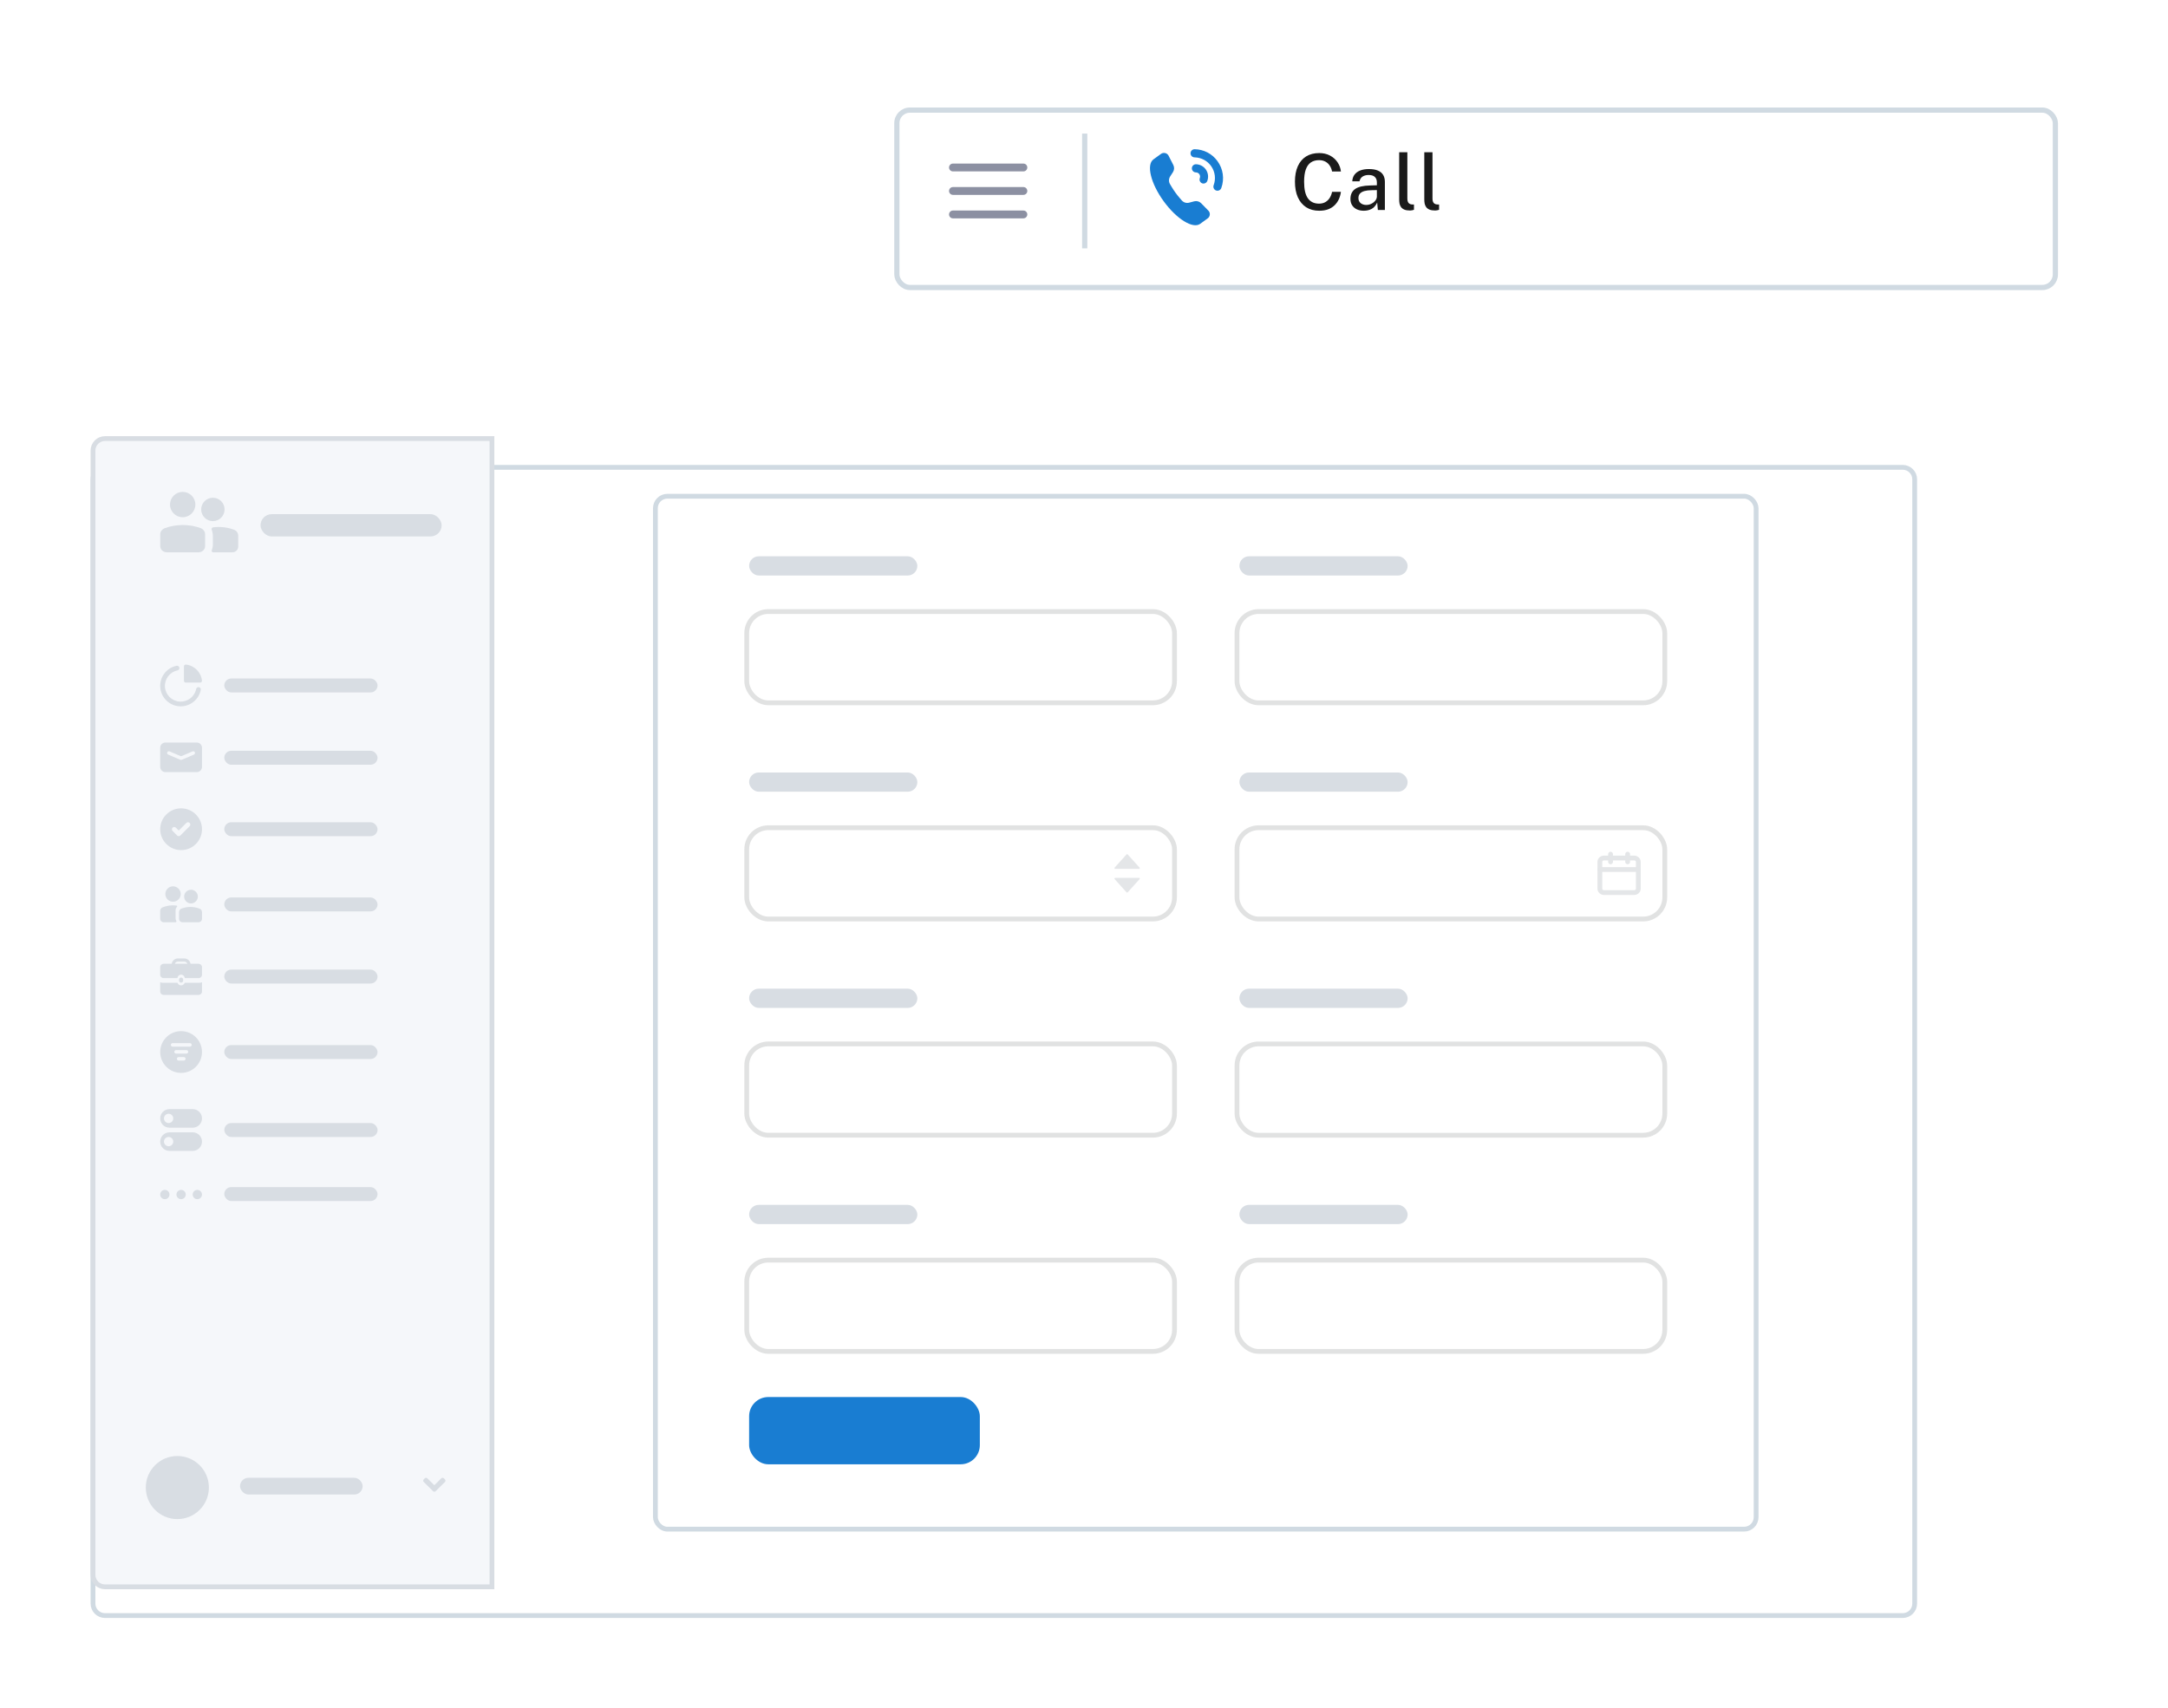 <svg width="335" height="264" viewBox="0 0 335 264" fill="none" xmlns="http://www.w3.org/2000/svg">
<g filter="url(#filter0_d_3509_90724)">
<path d="M14 69.636C14 68.409 14.995 67.414 16.222 67.414H294.006C295.233 67.414 296.228 68.409 296.228 69.636V243.399C296.228 244.626 295.233 245.621 294.006 245.621H16.222C14.995 245.621 14 244.626 14 243.399V69.636Z" fill="white"/>
<path d="M14.37 69.636C14.37 68.613 15.199 67.784 16.222 67.784H294.006C295.029 67.784 295.858 68.613 295.858 69.636V243.399C295.858 244.421 295.029 245.25 294.006 245.25H16.222C15.199 245.25 14.37 244.422 14.37 243.399V69.636Z" stroke="#D0DAE2" stroke-width="0.741"/>
</g>
<rect x="101.273" y="76.694" width="170.082" height="159.646" rx="1.851" fill="white" stroke="#D0DAE2" stroke-width="0.741"/>
<rect x="191.512" y="94.888" width="65.358" height="13.366" rx="2.962" fill="white"/>
<rect x="191.141" y="94.518" width="66.099" height="14.106" rx="3.333" stroke="#3A3E42" stroke-opacity="0.15" stroke-width="0.741"/>
<rect x="191.512" y="85.977" width="25.995" height="2.971" rx="1.485" fill="#D8DDE3"/>
<rect x="115.754" y="94.887" width="65.358" height="13.366" rx="2.962" fill="white"/>
<rect x="115.384" y="94.516" width="66.099" height="14.106" rx="3.333" stroke="#3A3E42" stroke-opacity="0.15" stroke-width="0.741"/>
<rect x="115.754" y="85.977" width="25.995" height="2.971" rx="1.485" fill="#D8DDE3"/>
<rect x="191.512" y="128.301" width="65.358" height="13.366" rx="2.962" fill="white"/>
<rect x="191.141" y="127.931" width="66.099" height="14.106" rx="3.333" stroke="#3A3E42" stroke-opacity="0.15" stroke-width="0.741"/>
<path d="M252.492 132.608H247.871C247.506 132.608 247.211 132.874 247.211 133.202V137.36C247.211 137.688 247.506 137.954 247.871 137.954H252.492C252.856 137.954 253.152 137.688 253.152 137.36V133.202C253.152 132.874 252.856 132.608 252.492 132.608Z" stroke="#E4E6E8" stroke-width="0.741" stroke-linecap="round" stroke-linejoin="round"/>
<path d="M247.211 134.39H253.152" stroke="#E4E6E8" stroke-width="0.741" stroke-linecap="round" stroke-linejoin="round"/>
<path d="M251.504 132.014V133.202" stroke="#E4E6E8" stroke-width="0.741" stroke-linecap="round" stroke-linejoin="round"/>
<path d="M248.863 132.014V133.202" stroke="#E4E6E8" stroke-width="0.741" stroke-linecap="round" stroke-linejoin="round"/>
<rect x="191.512" y="119.391" width="25.995" height="2.971" rx="1.485" fill="#D8DDE3"/>
<rect x="115.754" y="128.3" width="65.358" height="13.366" rx="2.962" fill="white"/>
<rect x="115.384" y="127.93" width="66.099" height="14.106" rx="3.333" stroke="#3A3E42" stroke-opacity="0.15" stroke-width="0.741"/>
<path fill-rule="evenodd" clip-rule="evenodd" d="M172.319 134.289C172.273 134.288 172.232 134.261 172.213 134.22C172.195 134.178 172.202 134.129 172.232 134.095L174.073 132.051C174.095 132.027 174.126 132.013 174.159 132.013C174.192 132.013 174.223 132.027 174.245 132.051L176.086 134.095C176.116 134.129 176.123 134.178 176.105 134.22C176.086 134.261 176.045 134.288 175.999 134.289H172.319ZM176.002 135.678C176.047 135.678 176.088 135.705 176.107 135.747C176.126 135.789 176.118 135.837 176.088 135.872L174.248 137.915C174.226 137.94 174.194 137.954 174.161 137.954C174.128 137.954 174.097 137.94 174.075 137.915L172.235 135.872C172.204 135.837 172.197 135.789 172.216 135.747C172.234 135.705 172.275 135.678 172.321 135.678H176.002Z" fill="#E4E6E8"/>
<rect x="115.754" y="119.39" width="25.995" height="2.971" rx="1.485" fill="#D8DDE3"/>
<rect x="191.512" y="161.716" width="65.358" height="13.366" rx="2.962" fill="white"/>
<rect x="191.141" y="161.345" width="66.099" height="14.106" rx="3.333" stroke="#3A3E42" stroke-opacity="0.15" stroke-width="0.741"/>
<rect x="191.512" y="152.805" width="25.995" height="2.971" rx="1.485" fill="#D8DDE3"/>
<rect x="115.754" y="161.714" width="65.358" height="13.366" rx="2.962" fill="white"/>
<rect x="115.384" y="161.344" width="66.099" height="14.106" rx="3.333" stroke="#3A3E42" stroke-opacity="0.15" stroke-width="0.741"/>
<rect x="115.754" y="152.805" width="25.995" height="2.971" rx="1.485" fill="#D8DDE3"/>
<rect x="191.512" y="195.129" width="65.358" height="13.366" rx="2.962" fill="white"/>
<rect x="191.141" y="194.758" width="66.099" height="14.106" rx="3.333" stroke="#3A3E42" stroke-opacity="0.15" stroke-width="0.741"/>
<rect x="191.512" y="186.219" width="25.995" height="2.971" rx="1.485" fill="#D8DDE3"/>
<rect x="115.754" y="195.128" width="65.358" height="13.366" rx="2.962" fill="white"/>
<rect x="115.384" y="194.758" width="66.099" height="14.106" rx="3.333" stroke="#3A3E42" stroke-opacity="0.15" stroke-width="0.741"/>
<rect x="115.754" y="186.219" width="25.995" height="2.971" rx="1.485" fill="#D8DDE3"/>
<rect x="115.754" y="215.919" width="35.65" height="10.395" rx="2.962" fill="#197DD2"/>
<path d="M14.37 69.636C14.37 68.613 15.199 67.784 16.222 67.784H76.017V245.25H16.222C15.199 245.25 14.37 244.421 14.37 243.399V69.636Z" fill="#F5F7FA" stroke="#D8DDE3" stroke-width="0.741"/>
<path d="M68.753 228.648L68.588 228.483C68.53 228.429 68.463 228.402 68.386 228.402C68.308 228.402 68.242 228.429 68.187 228.483L67.113 229.549L66.038 228.483C65.984 228.429 65.918 228.402 65.839 228.402C65.763 228.402 65.696 228.429 65.638 228.483L65.475 228.648C65.419 228.703 65.391 228.77 65.391 228.847C65.391 228.926 65.419 228.992 65.475 229.045L66.914 230.472C66.967 230.527 67.033 230.555 67.113 230.555C67.191 230.555 67.258 230.527 67.314 230.472L68.753 229.045C68.808 228.99 68.835 228.925 68.835 228.847C68.835 228.771 68.808 228.705 68.753 228.648Z" fill="#D8DDE3"/>
<rect x="37.094" y="228.402" width="18.944" height="2.583" rx="1.292" fill="#D8DDE3"/>
<ellipse cx="27.403" cy="229.909" rx="4.876" ry="4.875" fill="#D8DDE3"/>
<rect x="34.656" y="183.473" width="23.68" height="2.153" rx="1.076" fill="#D8DDE3"/>
<path fill-rule="evenodd" clip-rule="evenodd" d="M26.189 184.621C26.189 185.017 25.868 185.338 25.471 185.338C25.075 185.338 24.754 185.017 24.754 184.621C24.754 184.224 25.075 183.903 25.471 183.903C25.868 183.903 26.189 184.224 26.189 184.621ZM28.701 184.621C28.701 185.017 28.38 185.338 27.983 185.338C27.587 185.338 27.266 185.017 27.266 184.621C27.266 184.224 27.587 183.903 27.983 183.903C28.38 183.903 28.701 184.224 28.701 184.621ZM30.491 185.338C30.887 185.338 31.209 185.017 31.209 184.621C31.209 184.224 30.887 183.903 30.491 183.903C30.095 183.903 29.773 184.224 29.773 184.621C29.773 185.017 30.095 185.338 30.491 185.338Z" fill="#D8DDE3"/>
<rect x="34.664" y="173.572" width="23.68" height="2.153" rx="1.076" fill="#D8DDE3"/>
<path fill-rule="evenodd" clip-rule="evenodd" d="M24.754 172.855C24.754 172.063 25.396 171.42 26.189 171.42H29.777C30.57 171.42 31.212 172.063 31.212 172.855C31.212 173.648 30.57 174.291 29.777 174.291H26.189C25.396 174.291 24.754 173.648 24.754 172.855ZM26.053 173.573C26.45 173.573 26.771 173.251 26.771 172.855C26.771 172.459 26.45 172.138 26.053 172.138C25.657 172.138 25.336 172.459 25.336 172.855C25.336 173.251 25.657 173.573 26.053 173.573ZM24.754 176.441C24.754 175.649 25.396 175.006 26.189 175.006H29.777C30.57 175.006 31.212 175.649 31.212 176.441C31.212 177.234 30.57 177.877 29.777 177.877H26.189C25.396 177.877 24.754 177.234 24.754 176.441ZM26.053 177.16C26.45 177.16 26.771 176.838 26.771 176.442C26.771 176.046 26.45 175.724 26.053 175.724C25.657 175.724 25.336 176.046 25.336 176.442C25.336 176.838 25.657 177.16 26.053 177.16Z" fill="#D8DDE3"/>
<rect x="34.656" y="161.519" width="23.68" height="2.153" rx="1.076" fill="#D8DDE3"/>
<path fill-rule="evenodd" clip-rule="evenodd" d="M27.983 159.366C26.2 159.366 24.754 160.811 24.754 162.594C24.754 164.377 26.2 165.823 27.983 165.823C29.767 165.823 31.212 164.377 31.212 162.594C31.212 160.811 29.767 159.366 27.983 159.366ZM28.408 163.914H27.601C27.453 163.914 27.332 163.794 27.332 163.645C27.332 163.497 27.453 163.376 27.601 163.376H28.408C28.557 163.376 28.677 163.497 28.677 163.645C28.677 163.794 28.557 163.914 28.408 163.914ZM28.813 162.837H27.199C27.05 162.837 26.93 162.717 26.93 162.568C26.93 162.419 27.05 162.299 27.199 162.299H28.813C28.962 162.299 29.082 162.419 29.082 162.568C29.082 162.717 28.962 162.837 28.813 162.837ZM29.355 161.762H26.664C26.515 161.762 26.395 161.641 26.395 161.492C26.395 161.344 26.515 161.223 26.664 161.223H29.355C29.503 161.223 29.624 161.344 29.624 161.492C29.624 161.641 29.503 161.762 29.355 161.762Z" fill="#D8DDE3"/>
<rect x="34.656" y="149.855" width="23.68" height="2.153" rx="1.076" fill="#D8DDE3"/>
<path fill-rule="evenodd" clip-rule="evenodd" d="M29.442 148.956H30.677C30.971 148.956 31.212 149.187 31.212 149.47V150.657C31.212 150.941 30.982 151.171 30.698 151.171H28.541C28.534 151.023 28.471 150.89 28.37 150.794C28.369 150.792 28.366 150.791 28.364 150.789C28.363 150.788 28.361 150.787 28.36 150.786C28.338 150.765 28.315 150.746 28.29 150.73C28.284 150.726 28.279 150.723 28.273 150.721C28.269 150.718 28.265 150.716 28.261 150.714C28.258 150.712 28.255 150.711 28.253 150.709C28.235 150.699 28.216 150.688 28.197 150.68C28.184 150.675 28.171 150.671 28.157 150.668C28.152 150.666 28.147 150.665 28.142 150.663C28.136 150.661 28.131 150.66 28.125 150.658C28.115 150.654 28.105 150.651 28.094 150.649C28.058 150.642 28.021 150.638 27.983 150.638C27.945 150.638 27.908 150.641 27.872 150.649C27.861 150.651 27.851 150.654 27.841 150.658C27.835 150.66 27.83 150.662 27.824 150.663C27.819 150.665 27.814 150.666 27.808 150.668C27.795 150.671 27.782 150.675 27.769 150.68C27.75 150.688 27.732 150.699 27.714 150.709C27.711 150.711 27.708 150.712 27.705 150.714C27.701 150.716 27.698 150.718 27.694 150.72C27.688 150.723 27.682 150.726 27.677 150.729C27.651 150.746 27.628 150.765 27.606 150.786C27.604 150.787 27.603 150.788 27.601 150.79C27.599 150.791 27.598 150.792 27.596 150.794C27.496 150.89 27.432 151.023 27.425 151.171H25.268C24.984 151.171 24.754 150.941 24.754 150.657V149.47C24.754 149.187 24.995 148.956 25.29 148.956H26.523C26.598 148.49 27.002 148.132 27.488 148.132H28.477C28.964 148.132 29.368 148.49 29.442 148.956ZM27.489 148.614C27.269 148.614 27.084 148.758 27.019 148.956H28.948C28.882 148.758 28.697 148.614 28.478 148.614H27.489ZM28.301 151.551V151.407C28.301 151.232 28.159 151.09 27.985 151.09C27.81 151.09 27.668 151.232 27.668 151.407V151.551C27.668 151.726 27.81 151.869 27.985 151.869C28.159 151.869 28.301 151.727 28.301 151.551ZM28.539 151.896C28.466 152.126 28.246 152.295 27.983 152.295C27.72 152.295 27.5 152.126 27.427 151.896H25.154C25.011 151.896 24.875 151.864 24.754 151.809V153.257C24.754 153.54 24.995 153.771 25.29 153.771H30.676C30.971 153.771 31.212 153.54 31.212 153.257V151.809C31.09 151.864 30.955 151.896 30.812 151.896L28.539 151.896Z" fill="#D8DDE3"/>
<rect x="34.656" y="138.708" width="23.68" height="2.153" rx="1.076" fill="#D8DDE3"/>
<path fill-rule="evenodd" clip-rule="evenodd" d="M27.237 142.331C27.265 142.372 27.267 142.424 27.245 142.467C27.222 142.51 27.177 142.537 27.129 142.538H25.283C24.991 142.538 24.754 142.301 24.754 142.009V140.747C24.766 140.53 24.897 140.336 25.095 140.245C25.779 139.964 26.524 139.863 27.258 139.954C27.308 139.959 27.35 139.992 27.368 140.038C27.386 140.084 27.376 140.136 27.343 140.173C27.215 140.303 27.14 140.476 27.131 140.657V141.98C27.136 142.104 27.172 142.225 27.237 142.331ZM26.737 136.985C26.08 136.985 25.547 137.518 25.547 138.175C25.547 138.832 26.08 139.365 26.737 139.365C27.394 139.365 27.927 138.832 27.927 138.175C27.927 137.518 27.394 136.985 26.737 136.985ZM28.193 142.538H30.684C30.976 142.538 31.213 142.301 31.213 142.009V140.951C31.202 140.735 31.071 140.542 30.875 140.451C29.946 140.078 28.91 140.078 27.981 140.451C27.793 140.548 27.671 140.739 27.664 140.951V142.009C27.664 142.149 27.72 142.284 27.819 142.383C27.918 142.482 28.053 142.538 28.193 142.538ZM29.511 137.514C28.927 137.514 28.453 137.987 28.453 138.571C28.453 139.156 28.927 139.629 29.511 139.629C30.095 139.629 30.569 139.156 30.569 138.571C30.569 137.987 30.095 137.514 29.511 137.514Z" fill="#D8DDE3"/>
<rect x="34.656" y="127.085" width="23.68" height="2.153" rx="1.076" fill="#D8DDE3"/>
<path fill-rule="evenodd" clip-rule="evenodd" d="M31.212 128.16C31.212 129.943 29.767 131.389 27.983 131.389C26.2 131.389 24.754 129.943 24.754 128.16C24.754 126.377 26.2 124.932 27.983 124.932C28.84 124.932 29.661 125.272 30.266 125.877C30.872 126.483 31.212 127.304 31.212 128.16ZM29.302 127.188C29.163 127.049 28.937 127.049 28.797 127.188L27.619 128.368L27.157 127.905C27.015 127.784 26.803 127.792 26.671 127.924C26.539 128.057 26.531 128.269 26.652 128.411L27.369 129.129C27.508 129.268 27.734 129.268 27.873 129.129L29.306 127.694C29.444 127.553 29.442 127.327 29.302 127.188Z" fill="#D8DDE3"/>
<rect x="34.656" y="116.038" width="23.68" height="2.153" rx="1.076" fill="#D8DDE3"/>
<path fill-rule="evenodd" clip-rule="evenodd" d="M24.754 115.569V118.529C24.754 118.975 25.115 119.336 25.561 119.336H30.405C30.851 119.336 31.212 118.975 31.212 118.529V115.569C31.212 115.124 30.851 114.762 30.405 114.762H25.561C25.115 114.762 24.754 115.124 24.754 115.569ZM29.967 116.625L28.084 117.432C28.016 117.461 27.939 117.461 27.871 117.432L25.987 116.625C25.851 116.566 25.787 116.408 25.846 116.271C25.905 116.134 26.063 116.071 26.2 116.13L27.871 116.845C27.939 116.875 28.016 116.875 28.084 116.845L29.755 116.13C29.892 116.071 30.05 116.134 30.109 116.271C30.167 116.408 30.104 116.566 29.967 116.625Z" fill="#D8DDE3"/>
<rect x="34.656" y="104.864" width="23.68" height="2.153" rx="1.076" fill="#D8DDE3"/>
<path fill-rule="evenodd" clip-rule="evenodd" d="M27.919 109.167C26.294 109.166 24.933 107.936 24.77 106.319C24.607 104.702 25.694 103.225 27.286 102.898C27.483 102.858 27.676 102.985 27.716 103.183C27.756 103.38 27.629 103.573 27.431 103.613C26.236 103.858 25.406 104.949 25.488 106.166C25.57 107.383 26.54 108.352 27.757 108.434C28.974 108.516 30.065 107.686 30.31 106.491C30.351 106.294 30.543 106.166 30.741 106.207C30.938 106.247 31.065 106.439 31.025 106.637C30.72 108.109 29.423 109.166 27.919 109.167ZM28.422 103.003V105.217C28.422 105.372 28.547 105.498 28.702 105.498H30.928C31.008 105.498 31.085 105.464 31.139 105.404C31.193 105.344 31.218 105.264 31.208 105.184C31.061 103.886 30.037 102.861 28.739 102.714C28.659 102.704 28.578 102.728 28.517 102.781C28.457 102.834 28.422 102.911 28.422 102.992V103.003Z" fill="#D8DDE3"/>
<rect x="40.258" y="79.466" width="27.986" height="3.444" rx="1.722" fill="#D8DDE3"/>
<path fill-rule="evenodd" clip-rule="evenodd" d="M34.703 78.735C34.703 77.737 33.894 76.927 32.895 76.927C31.896 76.927 31.087 77.737 31.087 78.735C31.087 79.734 31.896 80.543 32.895 80.543C33.894 80.543 34.703 79.734 34.703 78.735ZM36.267 81.91C36.589 82.07 36.796 82.387 36.809 82.737V84.488C36.809 84.721 36.713 84.943 36.544 85.107C36.375 85.272 36.145 85.364 35.905 85.364H32.941C32.773 85.364 32.657 85.194 32.72 85.037C32.833 84.755 32.891 84.455 32.891 84.151V82.864C32.891 82.525 32.829 82.188 32.709 81.87C32.647 81.706 32.749 81.525 32.923 81.503C34.046 81.358 35.198 81.494 36.267 81.91Z" fill="#D8DDE3"/>
<path fill-rule="evenodd" clip-rule="evenodd" d="M30.188 77.982C30.188 76.9 29.31 76.023 28.229 76.023C27.146 76.023 26.27 76.9 26.27 77.982C26.27 79.063 27.146 79.94 28.229 79.94C29.31 79.94 30.188 79.063 30.188 77.982ZM25.793 85.364H30.658C30.932 85.364 31.195 85.265 31.389 85.088C31.583 84.911 31.691 84.671 31.691 84.421V82.535C31.677 82.158 31.44 81.817 31.072 81.644C29.258 80.979 27.234 80.979 25.421 81.644C25.036 81.806 24.782 82.149 24.759 82.535V84.421C24.759 84.942 25.222 85.364 25.793 85.364Z" fill="#D8DDE3"/>
<g filter="url(#filter1_d_3509_90724)">
<rect x="138.18" y="15" width="179.82" height="28.223" rx="2.419" fill="white"/>
<rect x="138.583" y="15.403" width="179.013" height="27.416" rx="2.016" stroke="#D0DAE2" stroke-width="0.806"/>
</g>
<path d="M203.845 23.655C204.469 23.655 205.023 23.783 205.507 24.039C205.991 24.295 206.379 24.639 206.671 25.071C206.967 25.503 207.143 25.981 207.199 26.505H205.831C205.771 26.177 205.655 25.881 205.483 25.617C205.315 25.349 205.091 25.139 204.811 24.987C204.531 24.831 204.199 24.753 203.815 24.753C203.323 24.753 202.905 24.869 202.561 25.101C202.217 25.333 201.955 25.695 201.775 26.187C201.599 26.679 201.511 27.313 201.511 28.089C201.511 29.261 201.709 30.119 202.105 30.663C202.501 31.203 203.071 31.473 203.815 31.473C204.199 31.473 204.531 31.391 204.811 31.227C205.091 31.059 205.315 30.837 205.483 30.561C205.655 30.281 205.771 29.977 205.831 29.649H207.199C207.151 30.029 207.051 30.395 206.899 30.747C206.747 31.095 206.535 31.407 206.263 31.683C205.995 31.959 205.661 32.177 205.261 32.337C204.861 32.493 204.389 32.571 203.845 32.571C203.061 32.571 202.389 32.391 201.829 32.031C201.269 31.667 200.839 31.151 200.539 30.483C200.243 29.811 200.095 29.007 200.095 28.071C200.095 27.139 200.243 26.345 200.539 25.689C200.835 25.029 201.263 24.525 201.823 24.177C202.383 23.829 203.057 23.655 203.845 23.655ZM210.728 32.571C210.328 32.571 209.972 32.499 209.66 32.355C209.352 32.211 209.11 32.003 208.934 31.731C208.758 31.459 208.67 31.131 208.67 30.747C208.67 30.059 208.914 29.545 209.402 29.205C209.89 28.865 210.668 28.685 211.736 28.665L212.756 28.635V28.185C212.756 27.829 212.65 27.549 212.438 27.345C212.226 27.141 211.9 27.041 211.46 27.045C211.128 27.045 210.832 27.121 210.572 27.273C210.316 27.425 210.148 27.675 210.068 28.023H208.952C208.976 27.611 209.094 27.265 209.306 26.985C209.522 26.701 209.818 26.487 210.194 26.343C210.57 26.199 211.012 26.127 211.52 26.127C212.084 26.127 212.548 26.205 212.912 26.361C213.276 26.513 213.546 26.737 213.722 27.033C213.902 27.329 213.992 27.689 213.992 28.113V32.451H212.906L212.804 31.311C212.572 31.787 212.278 32.117 211.922 32.301C211.57 32.481 211.172 32.571 210.728 32.571ZM211.13 31.677C211.326 31.677 211.52 31.643 211.712 31.575C211.904 31.503 212.078 31.407 212.234 31.287C212.39 31.163 212.514 31.025 212.606 30.873C212.702 30.721 212.752 30.565 212.756 30.405V29.379L211.916 29.397C211.488 29.401 211.124 29.445 210.824 29.529C210.528 29.613 210.3 29.743 210.14 29.919C209.984 30.095 209.906 30.329 209.906 30.621C209.906 30.953 210.022 31.213 210.254 31.401C210.486 31.585 210.778 31.677 211.13 31.677ZM217.88 32.535C217.512 32.535 217.216 32.487 216.992 32.391C216.772 32.295 216.604 32.167 216.488 32.007C216.372 31.843 216.294 31.659 216.254 31.455C216.218 31.247 216.2 31.033 216.2 30.813V23.535H217.466V30.681C217.466 30.969 217.522 31.189 217.634 31.341C217.75 31.493 217.926 31.579 218.162 31.599L218.486 31.611V32.427C218.386 32.459 218.282 32.485 218.174 32.505C218.07 32.525 217.972 32.535 217.88 32.535ZM221.763 32.535C221.395 32.535 221.099 32.487 220.875 32.391C220.655 32.295 220.487 32.167 220.371 32.007C220.255 31.843 220.177 31.659 220.137 31.455C220.101 31.247 220.083 31.033 220.083 30.813V23.535H221.349V30.681C221.349 30.969 221.405 31.189 221.517 31.341C221.633 31.493 221.809 31.579 222.045 31.599L222.369 31.611V32.427C222.269 32.459 222.165 32.485 222.057 32.505C221.953 32.525 221.855 32.535 221.763 32.535Z" fill="#1A1A1A"/>
<path fill-rule="evenodd" clip-rule="evenodd" d="M186.752 32.588C186.901 32.762 186.968 32.992 186.935 33.219C186.903 33.446 186.774 33.648 186.583 33.773L185.45 34.596C184.323 35.414 181.797 33.841 179.803 31.092C177.809 28.343 177.107 25.45 178.23 24.632L179.363 23.809C179.542 23.666 179.774 23.606 180 23.646C180.226 23.686 180.424 23.821 180.543 24.017L181.298 25.493C181.48 25.849 181.458 26.276 181.24 26.611L180.8 27.293C180.575 27.655 180.575 28.113 180.8 28.474L181.042 28.881C181.41 29.495 181.831 30.077 182.3 30.618L182.61 30.976C182.89 31.299 183.329 31.434 183.742 31.325L184.526 31.116C184.913 31.015 185.324 31.127 185.605 31.412L186.752 32.588ZM185.746 28.329C185.902 28.387 186.075 28.38 186.227 28.31C186.378 28.24 186.496 28.113 186.554 27.956C186.769 27.376 186.689 26.728 186.34 26.217C185.991 25.706 185.416 25.397 184.797 25.387C184.45 25.387 184.168 25.668 184.168 26.016C184.168 26.363 184.45 26.645 184.797 26.645C185.008 26.647 185.205 26.752 185.325 26.927C185.444 27.101 185.471 27.323 185.397 27.521C185.274 27.84 185.429 28.199 185.746 28.329ZM188.123 24.898C187.303 23.761 185.992 23.08 184.59 23.064C184.243 23.064 183.961 23.345 183.961 23.693C183.961 24.04 184.243 24.322 184.59 24.322C185.627 24.339 186.591 24.858 187.176 25.714C187.761 26.57 187.894 27.657 187.532 28.629C187.412 28.955 187.579 29.317 187.905 29.437C188.231 29.557 188.593 29.391 188.713 29.064C189.227 27.664 189.005 26.1 188.123 24.898Z" fill="#197DD2"/>
<line x1="167.61" y1="20.645" x2="167.61" y2="38.385" stroke="#D0DAE2" stroke-width="0.806"/>
<path fill-rule="evenodd" clip-rule="evenodd" d="M147.249 26.491H158.135C158.469 26.491 158.74 26.22 158.74 25.886C158.74 25.552 158.469 25.281 158.135 25.281H147.249C146.915 25.281 146.645 25.552 146.645 25.886C146.645 26.22 146.915 26.491 147.249 26.491ZM147.249 30.119H158.135C158.469 30.119 158.74 29.849 158.74 29.515C158.74 29.181 158.469 28.91 158.135 28.91H147.249C146.915 28.91 146.645 29.181 146.645 29.515C146.645 29.849 146.915 30.119 147.249 30.119ZM158.135 33.748H147.249C146.915 33.748 146.645 33.477 146.645 33.143C146.645 32.809 146.915 32.538 147.249 32.538H158.135C158.469 32.538 158.74 32.809 158.74 33.143C158.74 33.477 158.469 33.748 158.135 33.748Z" fill="#8C90A2"/>
<defs>
<filter id="filter0_d_3509_90724" x="0.669" y="58.527" width="308.89" height="204.868" filterUnits="userSpaceOnUse" color-interpolation-filters="sRGB">
<feFlood flood-opacity="0" result="BackgroundImageFix"/>
<feColorMatrix in="SourceAlpha" type="matrix" values="0 0 0 0 0 0 0 0 0 0 0 0 0 0 0 0 0 0 127 0" result="hardAlpha"/>
<feOffset dy="4.444"/>
<feGaussianBlur stdDeviation="6.665"/>
<feColorMatrix type="matrix" values="0 0 0 0 0 0 0 0 0 0 0 0 0 0 0 0 0 0 0.06 0"/>
<feBlend mode="normal" in2="BackgroundImageFix" result="effect1_dropShadow_3509_90724"/>
<feBlend mode="normal" in="SourceGraphic" in2="effect1_dropShadow_3509_90724" result="shape"/>
</filter>
<filter id="filter1_d_3509_90724" x="122.052" y="0.485" width="212.075" height="60.477" filterUnits="userSpaceOnUse" color-interpolation-filters="sRGB">
<feFlood flood-opacity="0" result="BackgroundImageFix"/>
<feColorMatrix in="SourceAlpha" type="matrix" values="0 0 0 0 0 0 0 0 0 0 0 0 0 0 0 0 0 0 127 0" result="hardAlpha"/>
<feOffset dy="1.613"/>
<feGaussianBlur stdDeviation="8.064"/>
<feColorMatrix type="matrix" values="0 0 0 0 0 0 0 0 0 0 0 0 0 0 0 0 0 0 0.08 0"/>
<feBlend mode="normal" in2="BackgroundImageFix" result="effect1_dropShadow_3509_90724"/>
<feBlend mode="normal" in="SourceGraphic" in2="effect1_dropShadow_3509_90724" result="shape"/>
</filter>
</defs>
</svg>
